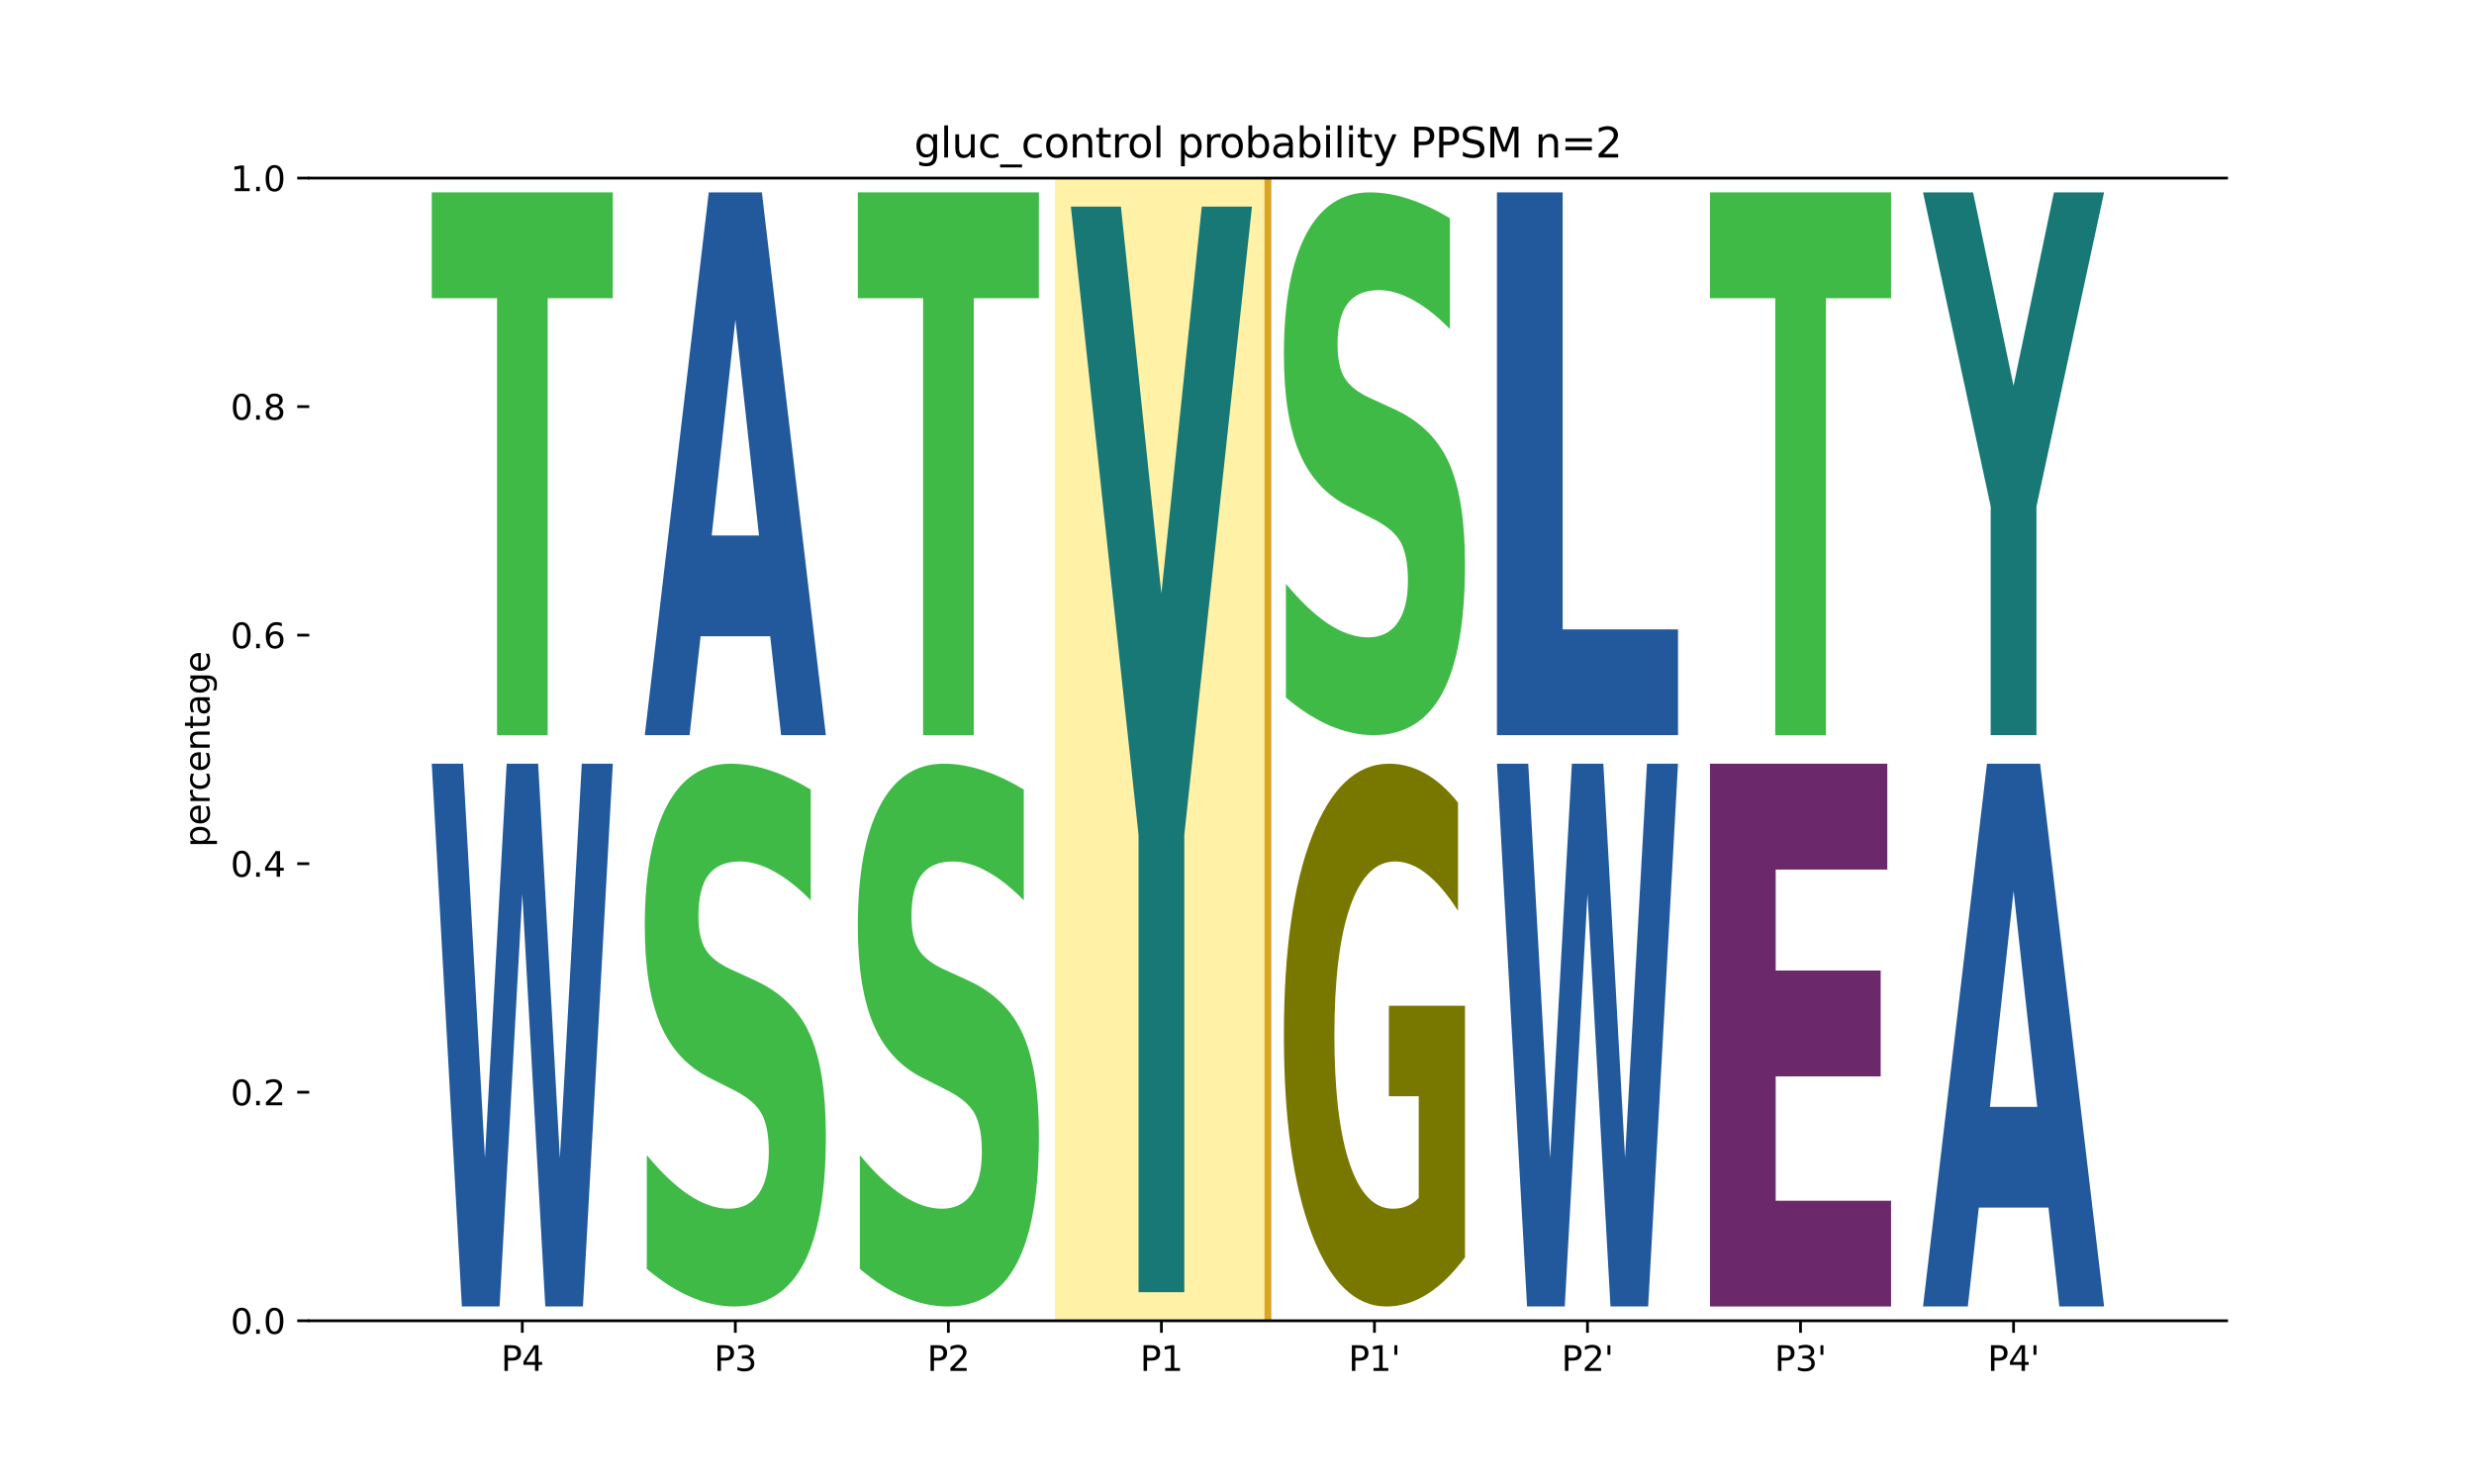 <?xml version="1.0" encoding="utf-8" standalone="no"?>
<!DOCTYPE svg PUBLIC "-//W3C//DTD SVG 1.1//EN"
  "http://www.w3.org/Graphics/SVG/1.1/DTD/svg11.dtd">
<svg xmlns:xlink="http://www.w3.org/1999/xlink" width="720pt" height="432pt" viewBox="0 0 720 432" xmlns="http://www.w3.org/2000/svg" version="1.1">
 <defs>
  <style type="text/css">*{stroke-linejoin: round; stroke-linecap: butt}</style>
 </defs>
 <g id="figure_1">
  <g id="patch_1">
   <path d="M 0 432 
L 720 432 
L 720 0 
L 0 0 
z
" style="fill: #ffffff"/>
  </g>
  <g id="axes_1">
   <g id="patch_2">
    <path d="M 90 384.48 
L 648 384.48 
L 648 51.84 
L 90 51.84 
z
" style="fill: #ffffff"/>
   </g>
   <g id="patch_3">
    <path d="M 307 384.48 
L 369 384.48 
L 369 51.84 
L 307 51.84 
z
" clip-path="url(#pb35c66b369)" style="fill: #ffd700; opacity: 0.35"/>
   </g>
   <g id="line2d_1">
    <path d="M 90 384.48 
L 648 384.48 
" clip-path="url(#pb35c66b369)" style="fill: none; stroke: #000000; stroke-width: 0.5; stroke-linecap: square"/>
   </g>
   <g id="patch_4">
    <path d="M 125.65 222.318 
L 134.763 222.318 
L 141.133 337.147 
L 147.456 222.318 
L 156.616 222.318 
L 162.938 337.147 
L 169.316 222.318 
L 178.35 222.318 
L 169.656 380.322 
L 158.694 380.322 
L 152 260.211 
L 145.385 380.322 
L 134.415 380.322 
L 125.65 222.318 
z
" clip-path="url(#pb35c66b369)" style="fill: #21599c"/>
   </g>
   <g id="patch_5">
    <path d="M 125.65 55.998 
L 178.35 55.998 
L 178.35 86.813 
L 159.39 86.813 
L 159.39 214.002 
L 144.647 214.002 
L 144.647 86.813 
L 125.65 86.813 
L 125.65 55.998 
z
" clip-path="url(#pb35c66b369)" style="fill: #40ba47"/>
   </g>
   <g id="patch_6">
    <path d="M 235.956 229.858 
L 235.956 262.105 
Q 230.46 256.491 225.221 253.651 
Q 219.997 250.779 215.345 250.779 
Q 209.177 250.779 206.214 254.663 
Q 203.265 258.514 203.265 266.674 
Q 203.265 272.81 205.255 276.237 
Q 207.244 279.632 212.483 282.079 
L 219.811 285.441 
Q 230.946 290.566 235.641 300.977 
Q 240.35 311.356 240.35 330.548 
Q 240.35 355.712 233.795 368.017 
Q 227.239 380.322 213.771 380.322 
Q 207.43 380.322 201.033 377.548 
Q 194.635 374.806 188.237 369.388 
L 188.237 336.26 
Q 194.635 343.995 200.603 347.944 
Q 206.572 351.861 212.125 351.861 
Q 217.764 351.861 220.756 347.585 
Q 223.747 343.277 223.747 335.313 
Q 223.747 328.198 221.715 324.314 
Q 219.682 320.43 213.599 317.362 
L 206.929 314 
Q 196.91 309.104 192.273 298.399 
Q 187.65 287.693 187.65 269.546 
Q 187.65 246.797 194.091 234.558 
Q 200.532 222.318 212.612 222.318 
Q 218.122 222.318 223.933 224.211 
Q 229.744 226.104 235.956 229.858 
z
" clip-path="url(#pb35c66b369)" style="fill: #40ba47"/>
   </g>
   <g id="patch_7">
    <path d="M 224.155 185.219 
L 203.888 185.219 
L 200.688 214.002 
L 187.65 214.002 
L 206.269 55.998 
L 221.731 55.998 
L 240.35 214.002 
L 227.323 214.002 
L 224.155 185.219 
z
M 207.12 155.893 
L 220.891 155.893 
L 214.016 93.044 
L 207.12 155.893 
z
" clip-path="url(#pb35c66b369)" style="fill: #21599c"/>
   </g>
   <g id="patch_8">
    <path d="M 297.956 229.858 
L 297.956 262.105 
Q 292.46 256.491 287.221 253.651 
Q 281.997 250.779 277.345 250.779 
Q 271.177 250.779 268.214 254.663 
Q 265.265 258.514 265.265 266.674 
Q 265.265 272.81 267.255 276.237 
Q 269.244 279.632 274.483 282.079 
L 281.811 285.441 
Q 292.946 290.566 297.641 300.977 
Q 302.35 311.356 302.35 330.548 
Q 302.35 355.712 295.795 368.017 
Q 289.239 380.322 275.771 380.322 
Q 269.43 380.322 263.033 377.548 
Q 256.635 374.806 250.237 369.388 
L 250.237 336.26 
Q 256.635 343.995 262.603 347.944 
Q 268.572 351.861 274.125 351.861 
Q 279.764 351.861 282.756 347.585 
Q 285.747 343.277 285.747 335.313 
Q 285.747 328.198 283.715 324.314 
Q 281.682 320.43 275.599 317.362 
L 268.929 314 
Q 258.91 309.104 254.273 298.399 
Q 249.65 287.693 249.65 269.546 
Q 249.65 246.797 256.091 234.558 
Q 262.532 222.318 274.612 222.318 
Q 280.122 222.318 285.933 224.211 
Q 291.744 226.104 297.956 229.858 
z
" clip-path="url(#pb35c66b369)" style="fill: #40ba47"/>
   </g>
   <g id="patch_9">
    <path d="M 249.65 55.998 
L 302.35 55.998 
L 302.35 86.813 
L 283.39 86.813 
L 283.39 214.002 
L 268.647 214.002 
L 268.647 86.813 
L 249.65 86.813 
L 249.65 55.998 
z
" clip-path="url(#pb35c66b369)" style="fill: #40ba47"/>
   </g>
   <g id="patch_10">
    <path d="M 311.65 60.156 
L 326.22 60.156 
L 337.989 172.784 
L 349.747 60.156 
L 364.35 60.156 
L 344.665 243.015 
L 344.665 376.164 
L 331.346 376.164 
L 331.346 243.015 
L 311.65 60.156 
z
" clip-path="url(#pb35c66b369)" style="fill: #177875"/>
   </g>
   <g id="patch_11">
    <path d="M 426.35 366.026 
Q 421.035 373.174 415.319 376.764 
Q 409.602 380.322 403.508 380.322 
Q 389.736 380.322 381.693 359.042 
Q 373.65 337.761 373.65 301.369 
Q 373.65 264.552 381.835 243.435 
Q 390.032 222.318 404.287 222.318 
Q 409.779 222.318 414.811 225.19 
Q 419.854 228.03 424.319 233.644 
L 424.319 265.14 
Q 419.712 257.927 415.153 254.369 
Q 410.594 250.779 406.012 250.779 
Q 397.532 250.779 392.937 263.9 
Q 388.343 276.988 388.343 301.369 
Q 388.343 325.522 392.772 338.708 
Q 397.201 351.861 405.35 351.861 
Q 407.571 351.861 409.472 351.11 
Q 411.374 350.327 412.886 348.695 
L 412.886 319.124 
L 404.205 319.124 
L 404.205 292.785 
L 426.35 292.785 
L 426.35 366.026 
z
" clip-path="url(#pb35c66b369)" style="fill: #787800"/>
   </g>
   <g id="patch_12">
    <path d="M 421.956 63.538 
L 421.956 95.785 
Q 416.46 90.171 411.221 87.331 
Q 405.997 84.459 401.345 84.459 
Q 395.177 84.459 392.214 88.343 
Q 389.265 92.194 389.265 100.354 
Q 389.265 106.49 391.255 109.917 
Q 393.244 113.312 398.483 115.759 
L 405.811 119.121 
Q 416.946 124.246 421.641 134.657 
Q 426.35 145.036 426.35 164.228 
Q 426.35 189.392 419.795 201.697 
Q 413.239 214.002 399.771 214.002 
Q 393.43 214.002 387.033 211.228 
Q 380.635 208.486 374.237 203.068 
L 374.237 169.94 
Q 380.635 177.675 386.603 181.624 
Q 392.572 185.541 398.125 185.541 
Q 403.764 185.541 406.756 181.265 
Q 409.747 176.957 409.747 168.993 
Q 409.747 161.878 407.715 157.994 
Q 405.682 154.11 399.599 151.042 
L 392.929 147.68 
Q 382.91 142.784 378.273 132.079 
Q 373.65 121.373 373.65 103.226 
Q 373.65 80.477 380.091 68.238 
Q 386.532 55.998 398.612 55.998 
Q 404.122 55.998 409.933 57.891 
Q 415.744 59.784 421.956 63.538 
z
" clip-path="url(#pb35c66b369)" style="fill: #40ba47"/>
   </g>
   <g id="patch_13">
    <path d="M 435.65 222.318 
L 444.763 222.318 
L 451.133 337.147 
L 457.456 222.318 
L 466.616 222.318 
L 472.938 337.147 
L 479.316 222.318 
L 488.35 222.318 
L 479.656 380.322 
L 468.694 380.322 
L 462 260.211 
L 455.385 380.322 
L 444.415 380.322 
L 435.65 222.318 
z
" clip-path="url(#pb35c66b369)" style="fill: #21599c"/>
   </g>
   <g id="patch_14">
    <path d="M 435.65 55.998 
L 454.775 55.998 
L 454.775 183.221 
L 488.35 183.221 
L 488.35 214.002 
L 435.65 214.002 
L 435.65 55.998 
z
" clip-path="url(#pb35c66b369)" style="fill: #21599c"/>
   </g>
   <g id="patch_15">
    <path d="M 497.65 222.318 
L 549.253 222.318 
L 549.253 253.133 
L 516.775 253.133 
L 516.775 282.526 
L 547.329 282.526 
L 547.329 313.341 
L 516.775 313.341 
L 516.775 349.541 
L 550.35 349.541 
L 550.35 380.322 
L 497.65 380.322 
L 497.65 222.318 
z
" clip-path="url(#pb35c66b369)" style="fill: #6b296b"/>
   </g>
   <g id="patch_16">
    <path d="M 497.65 55.998 
L 550.35 55.998 
L 550.35 86.813 
L 531.39 86.813 
L 531.39 214.002 
L 516.647 214.002 
L 516.647 86.813 
L 497.65 86.813 
L 497.65 55.998 
z
" clip-path="url(#pb35c66b369)" style="fill: #40ba47"/>
   </g>
   <g id="patch_17">
    <path d="M 596.155 351.539 
L 575.888 351.539 
L 572.688 380.322 
L 559.65 380.322 
L 578.269 222.318 
L 593.731 222.318 
L 612.35 380.322 
L 599.323 380.322 
L 596.155 351.539 
z
M 579.12 322.213 
L 592.891 322.213 
L 586.016 259.364 
L 579.12 322.213 
z
" clip-path="url(#pb35c66b369)" style="fill: #21599c"/>
   </g>
   <g id="patch_18">
    <path d="M 559.65 55.998 
L 574.22 55.998 
L 585.989 112.312 
L 597.747 55.998 
L 612.35 55.998 
L 592.665 147.428 
L 592.665 214.002 
L 579.346 214.002 
L 579.346 147.428 
L 559.65 55.998 
z
" clip-path="url(#pb35c66b369)" style="fill: #177875"/>
   </g>
   <g id="matplotlib.axis_1">
    <g id="xtick_1">
     <g id="line2d_2">
      <defs>
       <path id="m3626bd67f7" d="M 0 0 
L 0 3.5 
" style="stroke: #000000; stroke-width: 0.8"/>
      </defs>
      <g>
       <use xlink:href="#m3626bd67f7" x="152" y="384.48" style="stroke: #000000; stroke-width: 0.8"/>
      </g>
     </g>
     <g id="text_1">
      <!-- P4 -->
      <g transform="translate(145.804 399.078) scale(0.1 -0.1)">
       <defs>
        <path id="DejaVuSans-50" d="M 1259 4147 
L 1259 2394 
L 2053 2394 
Q 2494 2394 2734 2622 
Q 2975 2850 2975 3272 
Q 2975 3691 2734 3919 
Q 2494 4147 2053 4147 
L 1259 4147 
z
M 628 4666 
L 2053 4666 
Q 2838 4666 3239 4311 
Q 3641 3956 3641 3272 
Q 3641 2581 3239 2228 
Q 2838 1875 2053 1875 
L 1259 1875 
L 1259 0 
L 628 0 
L 628 4666 
z
" transform="scale(0.016)"/>
        <path id="DejaVuSans-34" d="M 2419 4116 
L 825 1625 
L 2419 1625 
L 2419 4116 
z
M 2253 4666 
L 3047 4666 
L 3047 1625 
L 3713 1625 
L 3713 1100 
L 3047 1100 
L 3047 0 
L 2419 0 
L 2419 1100 
L 313 1100 
L 313 1709 
L 2253 4666 
z
" transform="scale(0.016)"/>
       </defs>
       <use xlink:href="#DejaVuSans-50"/>
       <use xlink:href="#DejaVuSans-34" x="60.303"/>
      </g>
     </g>
    </g>
    <g id="xtick_2">
     <g id="line2d_3">
      <g>
       <use xlink:href="#m3626bd67f7" x="214" y="384.48" style="stroke: #000000; stroke-width: 0.8"/>
      </g>
     </g>
     <g id="text_2">
      <!-- P3 -->
      <g transform="translate(207.804 399.078) scale(0.1 -0.1)">
       <defs>
        <path id="DejaVuSans-33" d="M 2597 2516 
Q 3050 2419 3304 2112 
Q 3559 1806 3559 1356 
Q 3559 666 3084 287 
Q 2609 -91 1734 -91 
Q 1441 -91 1130 -33 
Q 819 25 488 141 
L 488 750 
Q 750 597 1062 519 
Q 1375 441 1716 441 
Q 2309 441 2620 675 
Q 2931 909 2931 1356 
Q 2931 1769 2642 2001 
Q 2353 2234 1838 2234 
L 1294 2234 
L 1294 2753 
L 1863 2753 
Q 2328 2753 2575 2939 
Q 2822 3125 2822 3475 
Q 2822 3834 2567 4026 
Q 2313 4219 1838 4219 
Q 1578 4219 1281 4162 
Q 984 4106 628 3988 
L 628 4550 
Q 988 4650 1302 4700 
Q 1616 4750 1894 4750 
Q 2613 4750 3031 4423 
Q 3450 4097 3450 3541 
Q 3450 3153 3228 2886 
Q 3006 2619 2597 2516 
z
" transform="scale(0.016)"/>
       </defs>
       <use xlink:href="#DejaVuSans-50"/>
       <use xlink:href="#DejaVuSans-33" x="60.303"/>
      </g>
     </g>
    </g>
    <g id="xtick_3">
     <g id="line2d_4">
      <g>
       <use xlink:href="#m3626bd67f7" x="276" y="384.48" style="stroke: #000000; stroke-width: 0.8"/>
      </g>
     </g>
     <g id="text_3">
      <!-- P2 -->
      <g transform="translate(269.804 399.078) scale(0.1 -0.1)">
       <defs>
        <path id="DejaVuSans-32" d="M 1228 531 
L 3431 531 
L 3431 0 
L 469 0 
L 469 531 
Q 828 903 1448 1529 
Q 2069 2156 2228 2338 
Q 2531 2678 2651 2914 
Q 2772 3150 2772 3378 
Q 2772 3750 2511 3984 
Q 2250 4219 1831 4219 
Q 1534 4219 1204 4116 
Q 875 4013 500 3803 
L 500 4441 
Q 881 4594 1212 4672 
Q 1544 4750 1819 4750 
Q 2544 4750 2975 4387 
Q 3406 4025 3406 3419 
Q 3406 3131 3298 2873 
Q 3191 2616 2906 2266 
Q 2828 2175 2409 1742 
Q 1991 1309 1228 531 
z
" transform="scale(0.016)"/>
       </defs>
       <use xlink:href="#DejaVuSans-50"/>
       <use xlink:href="#DejaVuSans-32" x="60.303"/>
      </g>
     </g>
    </g>
    <g id="xtick_4">
     <g id="line2d_5">
      <g>
       <use xlink:href="#m3626bd67f7" x="338" y="384.48" style="stroke: #000000; stroke-width: 0.8"/>
      </g>
     </g>
     <g id="text_4">
      <!-- P1 -->
      <g transform="translate(331.804 399.078) scale(0.1 -0.1)">
       <defs>
        <path id="DejaVuSans-31" d="M 794 531 
L 1825 531 
L 1825 4091 
L 703 3866 
L 703 4441 
L 1819 4666 
L 2450 4666 
L 2450 531 
L 3481 531 
L 3481 0 
L 794 0 
L 794 531 
z
" transform="scale(0.016)"/>
       </defs>
       <use xlink:href="#DejaVuSans-50"/>
       <use xlink:href="#DejaVuSans-31" x="60.303"/>
      </g>
     </g>
    </g>
    <g id="xtick_5">
     <g id="line2d_6">
      <g>
       <use xlink:href="#m3626bd67f7" x="400" y="384.48" style="stroke: #000000; stroke-width: 0.8"/>
      </g>
     </g>
     <g id="text_5">
      <!-- P1' -->
      <g transform="translate(392.43 399.078) scale(0.1 -0.1)">
       <defs>
        <path id="DejaVuSans-27" d="M 1147 4666 
L 1147 2931 
L 616 2931 
L 616 4666 
L 1147 4666 
z
" transform="scale(0.016)"/>
       </defs>
       <use xlink:href="#DejaVuSans-50"/>
       <use xlink:href="#DejaVuSans-31" x="60.303"/>
       <use xlink:href="#DejaVuSans-27" x="123.926"/>
      </g>
     </g>
    </g>
    <g id="xtick_6">
     <g id="line2d_7">
      <g>
       <use xlink:href="#m3626bd67f7" x="462" y="384.48" style="stroke: #000000; stroke-width: 0.8"/>
      </g>
     </g>
     <g id="text_6">
      <!-- P2' -->
      <g transform="translate(454.43 399.078) scale(0.1 -0.1)">
       <use xlink:href="#DejaVuSans-50"/>
       <use xlink:href="#DejaVuSans-32" x="60.303"/>
       <use xlink:href="#DejaVuSans-27" x="123.926"/>
      </g>
     </g>
    </g>
    <g id="xtick_7">
     <g id="line2d_8">
      <g>
       <use xlink:href="#m3626bd67f7" x="524" y="384.48" style="stroke: #000000; stroke-width: 0.8"/>
      </g>
     </g>
     <g id="text_7">
      <!-- P3' -->
      <g transform="translate(516.43 399.078) scale(0.1 -0.1)">
       <use xlink:href="#DejaVuSans-50"/>
       <use xlink:href="#DejaVuSans-33" x="60.303"/>
       <use xlink:href="#DejaVuSans-27" x="123.926"/>
      </g>
     </g>
    </g>
    <g id="xtick_8">
     <g id="line2d_9">
      <g>
       <use xlink:href="#m3626bd67f7" x="586" y="384.48" style="stroke: #000000; stroke-width: 0.8"/>
      </g>
     </g>
     <g id="text_8">
      <!-- P4' -->
      <g transform="translate(578.43 399.078) scale(0.1 -0.1)">
       <use xlink:href="#DejaVuSans-50"/>
       <use xlink:href="#DejaVuSans-34" x="60.303"/>
       <use xlink:href="#DejaVuSans-27" x="123.926"/>
      </g>
     </g>
    </g>
   </g>
   <g id="matplotlib.axis_2">
    <g id="ytick_1">
     <g id="line2d_10">
      <defs>
       <path id="mf744cf484d" d="M 0 0 
L -3.5 0 
" style="stroke: #000000; stroke-width: 0.8"/>
      </defs>
      <g>
       <use xlink:href="#mf744cf484d" x="90" y="384.48" style="stroke: #000000; stroke-width: 0.8"/>
      </g>
     </g>
     <g id="text_9">
      <!-- 0.0 -->
      <g transform="translate(67.097 388.279) scale(0.1 -0.1)">
       <defs>
        <path id="DejaVuSans-30" d="M 2034 4250 
Q 1547 4250 1301 3770 
Q 1056 3291 1056 2328 
Q 1056 1369 1301 889 
Q 1547 409 2034 409 
Q 2525 409 2770 889 
Q 3016 1369 3016 2328 
Q 3016 3291 2770 3770 
Q 2525 4250 2034 4250 
z
M 2034 4750 
Q 2819 4750 3233 4129 
Q 3647 3509 3647 2328 
Q 3647 1150 3233 529 
Q 2819 -91 2034 -91 
Q 1250 -91 836 529 
Q 422 1150 422 2328 
Q 422 3509 836 4129 
Q 1250 4750 2034 4750 
z
" transform="scale(0.016)"/>
        <path id="DejaVuSans-2e" d="M 684 794 
L 1344 794 
L 1344 0 
L 684 0 
L 684 794 
z
" transform="scale(0.016)"/>
       </defs>
       <use xlink:href="#DejaVuSans-30"/>
       <use xlink:href="#DejaVuSans-2e" x="63.623"/>
       <use xlink:href="#DejaVuSans-30" x="95.41"/>
      </g>
     </g>
    </g>
    <g id="ytick_2">
     <g id="line2d_11">
      <g>
       <use xlink:href="#mf744cf484d" x="90" y="317.952" style="stroke: #000000; stroke-width: 0.8"/>
      </g>
     </g>
     <g id="text_10">
      <!-- 0.2 -->
      <g transform="translate(67.097 321.751) scale(0.1 -0.1)">
       <use xlink:href="#DejaVuSans-30"/>
       <use xlink:href="#DejaVuSans-2e" x="63.623"/>
       <use xlink:href="#DejaVuSans-32" x="95.41"/>
      </g>
     </g>
    </g>
    <g id="ytick_3">
     <g id="line2d_12">
      <g>
       <use xlink:href="#mf744cf484d" x="90" y="251.424" style="stroke: #000000; stroke-width: 0.8"/>
      </g>
     </g>
     <g id="text_11">
      <!-- 0.4 -->
      <g transform="translate(67.097 255.223) scale(0.1 -0.1)">
       <use xlink:href="#DejaVuSans-30"/>
       <use xlink:href="#DejaVuSans-2e" x="63.623"/>
       <use xlink:href="#DejaVuSans-34" x="95.41"/>
      </g>
     </g>
    </g>
    <g id="ytick_4">
     <g id="line2d_13">
      <g>
       <use xlink:href="#mf744cf484d" x="90" y="184.896" style="stroke: #000000; stroke-width: 0.8"/>
      </g>
     </g>
     <g id="text_12">
      <!-- 0.6 -->
      <g transform="translate(67.097 188.695) scale(0.1 -0.1)">
       <defs>
        <path id="DejaVuSans-36" d="M 2113 2584 
Q 1688 2584 1439 2293 
Q 1191 2003 1191 1497 
Q 1191 994 1439 701 
Q 1688 409 2113 409 
Q 2538 409 2786 701 
Q 3034 994 3034 1497 
Q 3034 2003 2786 2293 
Q 2538 2584 2113 2584 
z
M 3366 4563 
L 3366 3988 
Q 3128 4100 2886 4159 
Q 2644 4219 2406 4219 
Q 1781 4219 1451 3797 
Q 1122 3375 1075 2522 
Q 1259 2794 1537 2939 
Q 1816 3084 2150 3084 
Q 2853 3084 3261 2657 
Q 3669 2231 3669 1497 
Q 3669 778 3244 343 
Q 2819 -91 2113 -91 
Q 1303 -91 875 529 
Q 447 1150 447 2328 
Q 447 3434 972 4092 
Q 1497 4750 2381 4750 
Q 2619 4750 2861 4703 
Q 3103 4656 3366 4563 
z
" transform="scale(0.016)"/>
       </defs>
       <use xlink:href="#DejaVuSans-30"/>
       <use xlink:href="#DejaVuSans-2e" x="63.623"/>
       <use xlink:href="#DejaVuSans-36" x="95.41"/>
      </g>
     </g>
    </g>
    <g id="ytick_5">
     <g id="line2d_14">
      <g>
       <use xlink:href="#mf744cf484d" x="90" y="118.368" style="stroke: #000000; stroke-width: 0.8"/>
      </g>
     </g>
     <g id="text_13">
      <!-- 0.8 -->
      <g transform="translate(67.097 122.167) scale(0.1 -0.1)">
       <defs>
        <path id="DejaVuSans-38" d="M 2034 2216 
Q 1584 2216 1326 1975 
Q 1069 1734 1069 1313 
Q 1069 891 1326 650 
Q 1584 409 2034 409 
Q 2484 409 2743 651 
Q 3003 894 3003 1313 
Q 3003 1734 2745 1975 
Q 2488 2216 2034 2216 
z
M 1403 2484 
Q 997 2584 770 2862 
Q 544 3141 544 3541 
Q 544 4100 942 4425 
Q 1341 4750 2034 4750 
Q 2731 4750 3128 4425 
Q 3525 4100 3525 3541 
Q 3525 3141 3298 2862 
Q 3072 2584 2669 2484 
Q 3125 2378 3379 2068 
Q 3634 1759 3634 1313 
Q 3634 634 3220 271 
Q 2806 -91 2034 -91 
Q 1263 -91 848 271 
Q 434 634 434 1313 
Q 434 1759 690 2068 
Q 947 2378 1403 2484 
z
M 1172 3481 
Q 1172 3119 1398 2916 
Q 1625 2713 2034 2713 
Q 2441 2713 2670 2916 
Q 2900 3119 2900 3481 
Q 2900 3844 2670 4047 
Q 2441 4250 2034 4250 
Q 1625 4250 1398 4047 
Q 1172 3844 1172 3481 
z
" transform="scale(0.016)"/>
       </defs>
       <use xlink:href="#DejaVuSans-30"/>
       <use xlink:href="#DejaVuSans-2e" x="63.623"/>
       <use xlink:href="#DejaVuSans-38" x="95.41"/>
      </g>
     </g>
    </g>
    <g id="ytick_6">
     <g id="line2d_15">
      <g>
       <use xlink:href="#mf744cf484d" x="90" y="51.84" style="stroke: #000000; stroke-width: 0.8"/>
      </g>
     </g>
     <g id="text_14">
      <!-- 1.0 -->
      <g transform="translate(67.097 55.639) scale(0.1 -0.1)">
       <use xlink:href="#DejaVuSans-31"/>
       <use xlink:href="#DejaVuSans-2e" x="63.623"/>
       <use xlink:href="#DejaVuSans-30" x="95.41"/>
      </g>
     </g>
    </g>
    <g id="text_15">
     <!-- percentage -->
     <g transform="translate(61.017 246.623) rotate(-90) scale(0.1 -0.1)">
      <defs>
       <path id="DejaVuSans-70" d="M 1159 525 
L 1159 -1331 
L 581 -1331 
L 581 3500 
L 1159 3500 
L 1159 2969 
Q 1341 3281 1617 3432 
Q 1894 3584 2278 3584 
Q 2916 3584 3314 3078 
Q 3713 2572 3713 1747 
Q 3713 922 3314 415 
Q 2916 -91 2278 -91 
Q 1894 -91 1617 61 
Q 1341 213 1159 525 
z
M 3116 1747 
Q 3116 2381 2855 2742 
Q 2594 3103 2138 3103 
Q 1681 3103 1420 2742 
Q 1159 2381 1159 1747 
Q 1159 1113 1420 752 
Q 1681 391 2138 391 
Q 2594 391 2855 752 
Q 3116 1113 3116 1747 
z
" transform="scale(0.016)"/>
       <path id="DejaVuSans-65" d="M 3597 1894 
L 3597 1613 
L 953 1613 
Q 991 1019 1311 708 
Q 1631 397 2203 397 
Q 2534 397 2845 478 
Q 3156 559 3463 722 
L 3463 178 
Q 3153 47 2828 -22 
Q 2503 -91 2169 -91 
Q 1331 -91 842 396 
Q 353 884 353 1716 
Q 353 2575 817 3079 
Q 1281 3584 2069 3584 
Q 2775 3584 3186 3129 
Q 3597 2675 3597 1894 
z
M 3022 2063 
Q 3016 2534 2758 2815 
Q 2500 3097 2075 3097 
Q 1594 3097 1305 2825 
Q 1016 2553 972 2059 
L 3022 2063 
z
" transform="scale(0.016)"/>
       <path id="DejaVuSans-72" d="M 2631 2963 
Q 2534 3019 2420 3045 
Q 2306 3072 2169 3072 
Q 1681 3072 1420 2755 
Q 1159 2438 1159 1844 
L 1159 0 
L 581 0 
L 581 3500 
L 1159 3500 
L 1159 2956 
Q 1341 3275 1631 3429 
Q 1922 3584 2338 3584 
Q 2397 3584 2469 3576 
Q 2541 3569 2628 3553 
L 2631 2963 
z
" transform="scale(0.016)"/>
       <path id="DejaVuSans-63" d="M 3122 3366 
L 3122 2828 
Q 2878 2963 2633 3030 
Q 2388 3097 2138 3097 
Q 1578 3097 1268 2742 
Q 959 2388 959 1747 
Q 959 1106 1268 751 
Q 1578 397 2138 397 
Q 2388 397 2633 464 
Q 2878 531 3122 666 
L 3122 134 
Q 2881 22 2623 -34 
Q 2366 -91 2075 -91 
Q 1284 -91 818 406 
Q 353 903 353 1747 
Q 353 2603 823 3093 
Q 1294 3584 2113 3584 
Q 2378 3584 2631 3529 
Q 2884 3475 3122 3366 
z
" transform="scale(0.016)"/>
       <path id="DejaVuSans-6e" d="M 3513 2113 
L 3513 0 
L 2938 0 
L 2938 2094 
Q 2938 2591 2744 2837 
Q 2550 3084 2163 3084 
Q 1697 3084 1428 2787 
Q 1159 2491 1159 1978 
L 1159 0 
L 581 0 
L 581 3500 
L 1159 3500 
L 1159 2956 
Q 1366 3272 1645 3428 
Q 1925 3584 2291 3584 
Q 2894 3584 3203 3211 
Q 3513 2838 3513 2113 
z
" transform="scale(0.016)"/>
       <path id="DejaVuSans-74" d="M 1172 4494 
L 1172 3500 
L 2356 3500 
L 2356 3053 
L 1172 3053 
L 1172 1153 
Q 1172 725 1289 603 
Q 1406 481 1766 481 
L 2356 481 
L 2356 0 
L 1766 0 
Q 1100 0 847 248 
Q 594 497 594 1153 
L 594 3053 
L 172 3053 
L 172 3500 
L 594 3500 
L 594 4494 
L 1172 4494 
z
" transform="scale(0.016)"/>
       <path id="DejaVuSans-61" d="M 2194 1759 
Q 1497 1759 1228 1600 
Q 959 1441 959 1056 
Q 959 750 1161 570 
Q 1363 391 1709 391 
Q 2188 391 2477 730 
Q 2766 1069 2766 1631 
L 2766 1759 
L 2194 1759 
z
M 3341 1997 
L 3341 0 
L 2766 0 
L 2766 531 
Q 2569 213 2275 61 
Q 1981 -91 1556 -91 
Q 1019 -91 701 211 
Q 384 513 384 1019 
Q 384 1609 779 1909 
Q 1175 2209 1959 2209 
L 2766 2209 
L 2766 2266 
Q 2766 2663 2505 2880 
Q 2244 3097 1772 3097 
Q 1472 3097 1187 3025 
Q 903 2953 641 2809 
L 641 3341 
Q 956 3463 1253 3523 
Q 1550 3584 1831 3584 
Q 2591 3584 2966 3190 
Q 3341 2797 3341 1997 
z
" transform="scale(0.016)"/>
       <path id="DejaVuSans-67" d="M 2906 1791 
Q 2906 2416 2648 2759 
Q 2391 3103 1925 3103 
Q 1463 3103 1205 2759 
Q 947 2416 947 1791 
Q 947 1169 1205 825 
Q 1463 481 1925 481 
Q 2391 481 2648 825 
Q 2906 1169 2906 1791 
z
M 3481 434 
Q 3481 -459 3084 -895 
Q 2688 -1331 1869 -1331 
Q 1566 -1331 1297 -1286 
Q 1028 -1241 775 -1147 
L 775 -588 
Q 1028 -725 1275 -790 
Q 1522 -856 1778 -856 
Q 2344 -856 2625 -561 
Q 2906 -266 2906 331 
L 2906 616 
Q 2728 306 2450 153 
Q 2172 0 1784 0 
Q 1141 0 747 490 
Q 353 981 353 1791 
Q 353 2603 747 3093 
Q 1141 3584 1784 3584 
Q 2172 3584 2450 3431 
Q 2728 3278 2906 2969 
L 2906 3500 
L 3481 3500 
L 3481 434 
z
" transform="scale(0.016)"/>
      </defs>
      <use xlink:href="#DejaVuSans-70"/>
      <use xlink:href="#DejaVuSans-65" x="63.477"/>
      <use xlink:href="#DejaVuSans-72" x="125"/>
      <use xlink:href="#DejaVuSans-63" x="163.863"/>
      <use xlink:href="#DejaVuSans-65" x="218.844"/>
      <use xlink:href="#DejaVuSans-6e" x="280.367"/>
      <use xlink:href="#DejaVuSans-74" x="343.746"/>
      <use xlink:href="#DejaVuSans-61" x="382.955"/>
      <use xlink:href="#DejaVuSans-67" x="444.234"/>
      <use xlink:href="#DejaVuSans-65" x="507.711"/>
     </g>
    </g>
   </g>
   <g id="line2d_16">
    <path d="M 369 384.48 
L 369 51.84 
" clip-path="url(#pb35c66b369)" style="fill: none; stroke: #daa520; stroke-width: 2; stroke-linecap: square"/>
   </g>
   <g id="patch_19">
    <path d="M 90 384.48 
L 648 384.48 
" style="fill: none; stroke: #000000; stroke-width: 0.8; stroke-linejoin: miter; stroke-linecap: square"/>
   </g>
   <g id="patch_20">
    <path d="M 90 51.84 
L 648 51.84 
" style="fill: none; stroke: #000000; stroke-width: 0.8; stroke-linejoin: miter; stroke-linecap: square"/>
   </g>
   <g id="text_16">
    <!-- gluc_control probability PPSM n=2 -->
    <g transform="translate(266.027 45.84) scale(0.12 -0.12)">
     <defs>
      <path id="DejaVuSans-6c" d="M 603 4863 
L 1178 4863 
L 1178 0 
L 603 0 
L 603 4863 
z
" transform="scale(0.016)"/>
      <path id="DejaVuSans-75" d="M 544 1381 
L 544 3500 
L 1119 3500 
L 1119 1403 
Q 1119 906 1312 657 
Q 1506 409 1894 409 
Q 2359 409 2629 706 
Q 2900 1003 2900 1516 
L 2900 3500 
L 3475 3500 
L 3475 0 
L 2900 0 
L 2900 538 
Q 2691 219 2414 64 
Q 2138 -91 1772 -91 
Q 1169 -91 856 284 
Q 544 659 544 1381 
z
M 1991 3584 
L 1991 3584 
z
" transform="scale(0.016)"/>
      <path id="DejaVuSans-5f" d="M 3263 -1063 
L 3263 -1509 
L -63 -1509 
L -63 -1063 
L 3263 -1063 
z
" transform="scale(0.016)"/>
      <path id="DejaVuSans-6f" d="M 1959 3097 
Q 1497 3097 1228 2736 
Q 959 2375 959 1747 
Q 959 1119 1226 758 
Q 1494 397 1959 397 
Q 2419 397 2687 759 
Q 2956 1122 2956 1747 
Q 2956 2369 2687 2733 
Q 2419 3097 1959 3097 
z
M 1959 3584 
Q 2709 3584 3137 3096 
Q 3566 2609 3566 1747 
Q 3566 888 3137 398 
Q 2709 -91 1959 -91 
Q 1206 -91 779 398 
Q 353 888 353 1747 
Q 353 2609 779 3096 
Q 1206 3584 1959 3584 
z
" transform="scale(0.016)"/>
      <path id="DejaVuSans-20" transform="scale(0.016)"/>
      <path id="DejaVuSans-62" d="M 3116 1747 
Q 3116 2381 2855 2742 
Q 2594 3103 2138 3103 
Q 1681 3103 1420 2742 
Q 1159 2381 1159 1747 
Q 1159 1113 1420 752 
Q 1681 391 2138 391 
Q 2594 391 2855 752 
Q 3116 1113 3116 1747 
z
M 1159 2969 
Q 1341 3281 1617 3432 
Q 1894 3584 2278 3584 
Q 2916 3584 3314 3078 
Q 3713 2572 3713 1747 
Q 3713 922 3314 415 
Q 2916 -91 2278 -91 
Q 1894 -91 1617 61 
Q 1341 213 1159 525 
L 1159 0 
L 581 0 
L 581 4863 
L 1159 4863 
L 1159 2969 
z
" transform="scale(0.016)"/>
      <path id="DejaVuSans-69" d="M 603 3500 
L 1178 3500 
L 1178 0 
L 603 0 
L 603 3500 
z
M 603 4863 
L 1178 4863 
L 1178 4134 
L 603 4134 
L 603 4863 
z
" transform="scale(0.016)"/>
      <path id="DejaVuSans-79" d="M 2059 -325 
Q 1816 -950 1584 -1140 
Q 1353 -1331 966 -1331 
L 506 -1331 
L 506 -850 
L 844 -850 
Q 1081 -850 1212 -737 
Q 1344 -625 1503 -206 
L 1606 56 
L 191 3500 
L 800 3500 
L 1894 763 
L 2988 3500 
L 3597 3500 
L 2059 -325 
z
" transform="scale(0.016)"/>
      <path id="DejaVuSans-53" d="M 3425 4513 
L 3425 3897 
Q 3066 4069 2747 4153 
Q 2428 4238 2131 4238 
Q 1616 4238 1336 4038 
Q 1056 3838 1056 3469 
Q 1056 3159 1242 3001 
Q 1428 2844 1947 2747 
L 2328 2669 
Q 3034 2534 3370 2195 
Q 3706 1856 3706 1288 
Q 3706 609 3251 259 
Q 2797 -91 1919 -91 
Q 1588 -91 1214 -16 
Q 841 59 441 206 
L 441 856 
Q 825 641 1194 531 
Q 1563 422 1919 422 
Q 2459 422 2753 634 
Q 3047 847 3047 1241 
Q 3047 1584 2836 1778 
Q 2625 1972 2144 2069 
L 1759 2144 
Q 1053 2284 737 2584 
Q 422 2884 422 3419 
Q 422 4038 858 4394 
Q 1294 4750 2059 4750 
Q 2388 4750 2728 4690 
Q 3069 4631 3425 4513 
z
" transform="scale(0.016)"/>
      <path id="DejaVuSans-4d" d="M 628 4666 
L 1569 4666 
L 2759 1491 
L 3956 4666 
L 4897 4666 
L 4897 0 
L 4281 0 
L 4281 4097 
L 3078 897 
L 2444 897 
L 1241 4097 
L 1241 0 
L 628 0 
L 628 4666 
z
" transform="scale(0.016)"/>
      <path id="DejaVuSans-3d" d="M 678 2906 
L 4684 2906 
L 4684 2381 
L 678 2381 
L 678 2906 
z
M 678 1631 
L 4684 1631 
L 4684 1100 
L 678 1100 
L 678 1631 
z
" transform="scale(0.016)"/>
     </defs>
     <use xlink:href="#DejaVuSans-67"/>
     <use xlink:href="#DejaVuSans-6c" x="63.477"/>
     <use xlink:href="#DejaVuSans-75" x="91.26"/>
     <use xlink:href="#DejaVuSans-63" x="154.639"/>
     <use xlink:href="#DejaVuSans-5f" x="209.619"/>
     <use xlink:href="#DejaVuSans-63" x="259.619"/>
     <use xlink:href="#DejaVuSans-6f" x="314.6"/>
     <use xlink:href="#DejaVuSans-6e" x="375.781"/>
     <use xlink:href="#DejaVuSans-74" x="439.16"/>
     <use xlink:href="#DejaVuSans-72" x="478.369"/>
     <use xlink:href="#DejaVuSans-6f" x="517.232"/>
     <use xlink:href="#DejaVuSans-6c" x="578.414"/>
     <use xlink:href="#DejaVuSans-20" x="606.197"/>
     <use xlink:href="#DejaVuSans-70" x="637.984"/>
     <use xlink:href="#DejaVuSans-72" x="701.461"/>
     <use xlink:href="#DejaVuSans-6f" x="740.324"/>
     <use xlink:href="#DejaVuSans-62" x="801.506"/>
     <use xlink:href="#DejaVuSans-61" x="864.982"/>
     <use xlink:href="#DejaVuSans-62" x="926.262"/>
     <use xlink:href="#DejaVuSans-69" x="989.738"/>
     <use xlink:href="#DejaVuSans-6c" x="1017.521"/>
     <use xlink:href="#DejaVuSans-69" x="1045.305"/>
     <use xlink:href="#DejaVuSans-74" x="1073.088"/>
     <use xlink:href="#DejaVuSans-79" x="1112.297"/>
     <use xlink:href="#DejaVuSans-20" x="1171.477"/>
     <use xlink:href="#DejaVuSans-50" x="1203.264"/>
     <use xlink:href="#DejaVuSans-50" x="1263.566"/>
     <use xlink:href="#DejaVuSans-53" x="1323.869"/>
     <use xlink:href="#DejaVuSans-4d" x="1387.346"/>
     <use xlink:href="#DejaVuSans-20" x="1473.625"/>
     <use xlink:href="#DejaVuSans-6e" x="1505.412"/>
     <use xlink:href="#DejaVuSans-3d" x="1568.791"/>
     <use xlink:href="#DejaVuSans-32" x="1652.58"/>
    </g>
   </g>
  </g>
 </g>
 <defs>
  <clipPath id="pb35c66b369">
   <rect x="90" y="51.84" width="558" height="332.64"/>
  </clipPath>
 </defs>
</svg>
